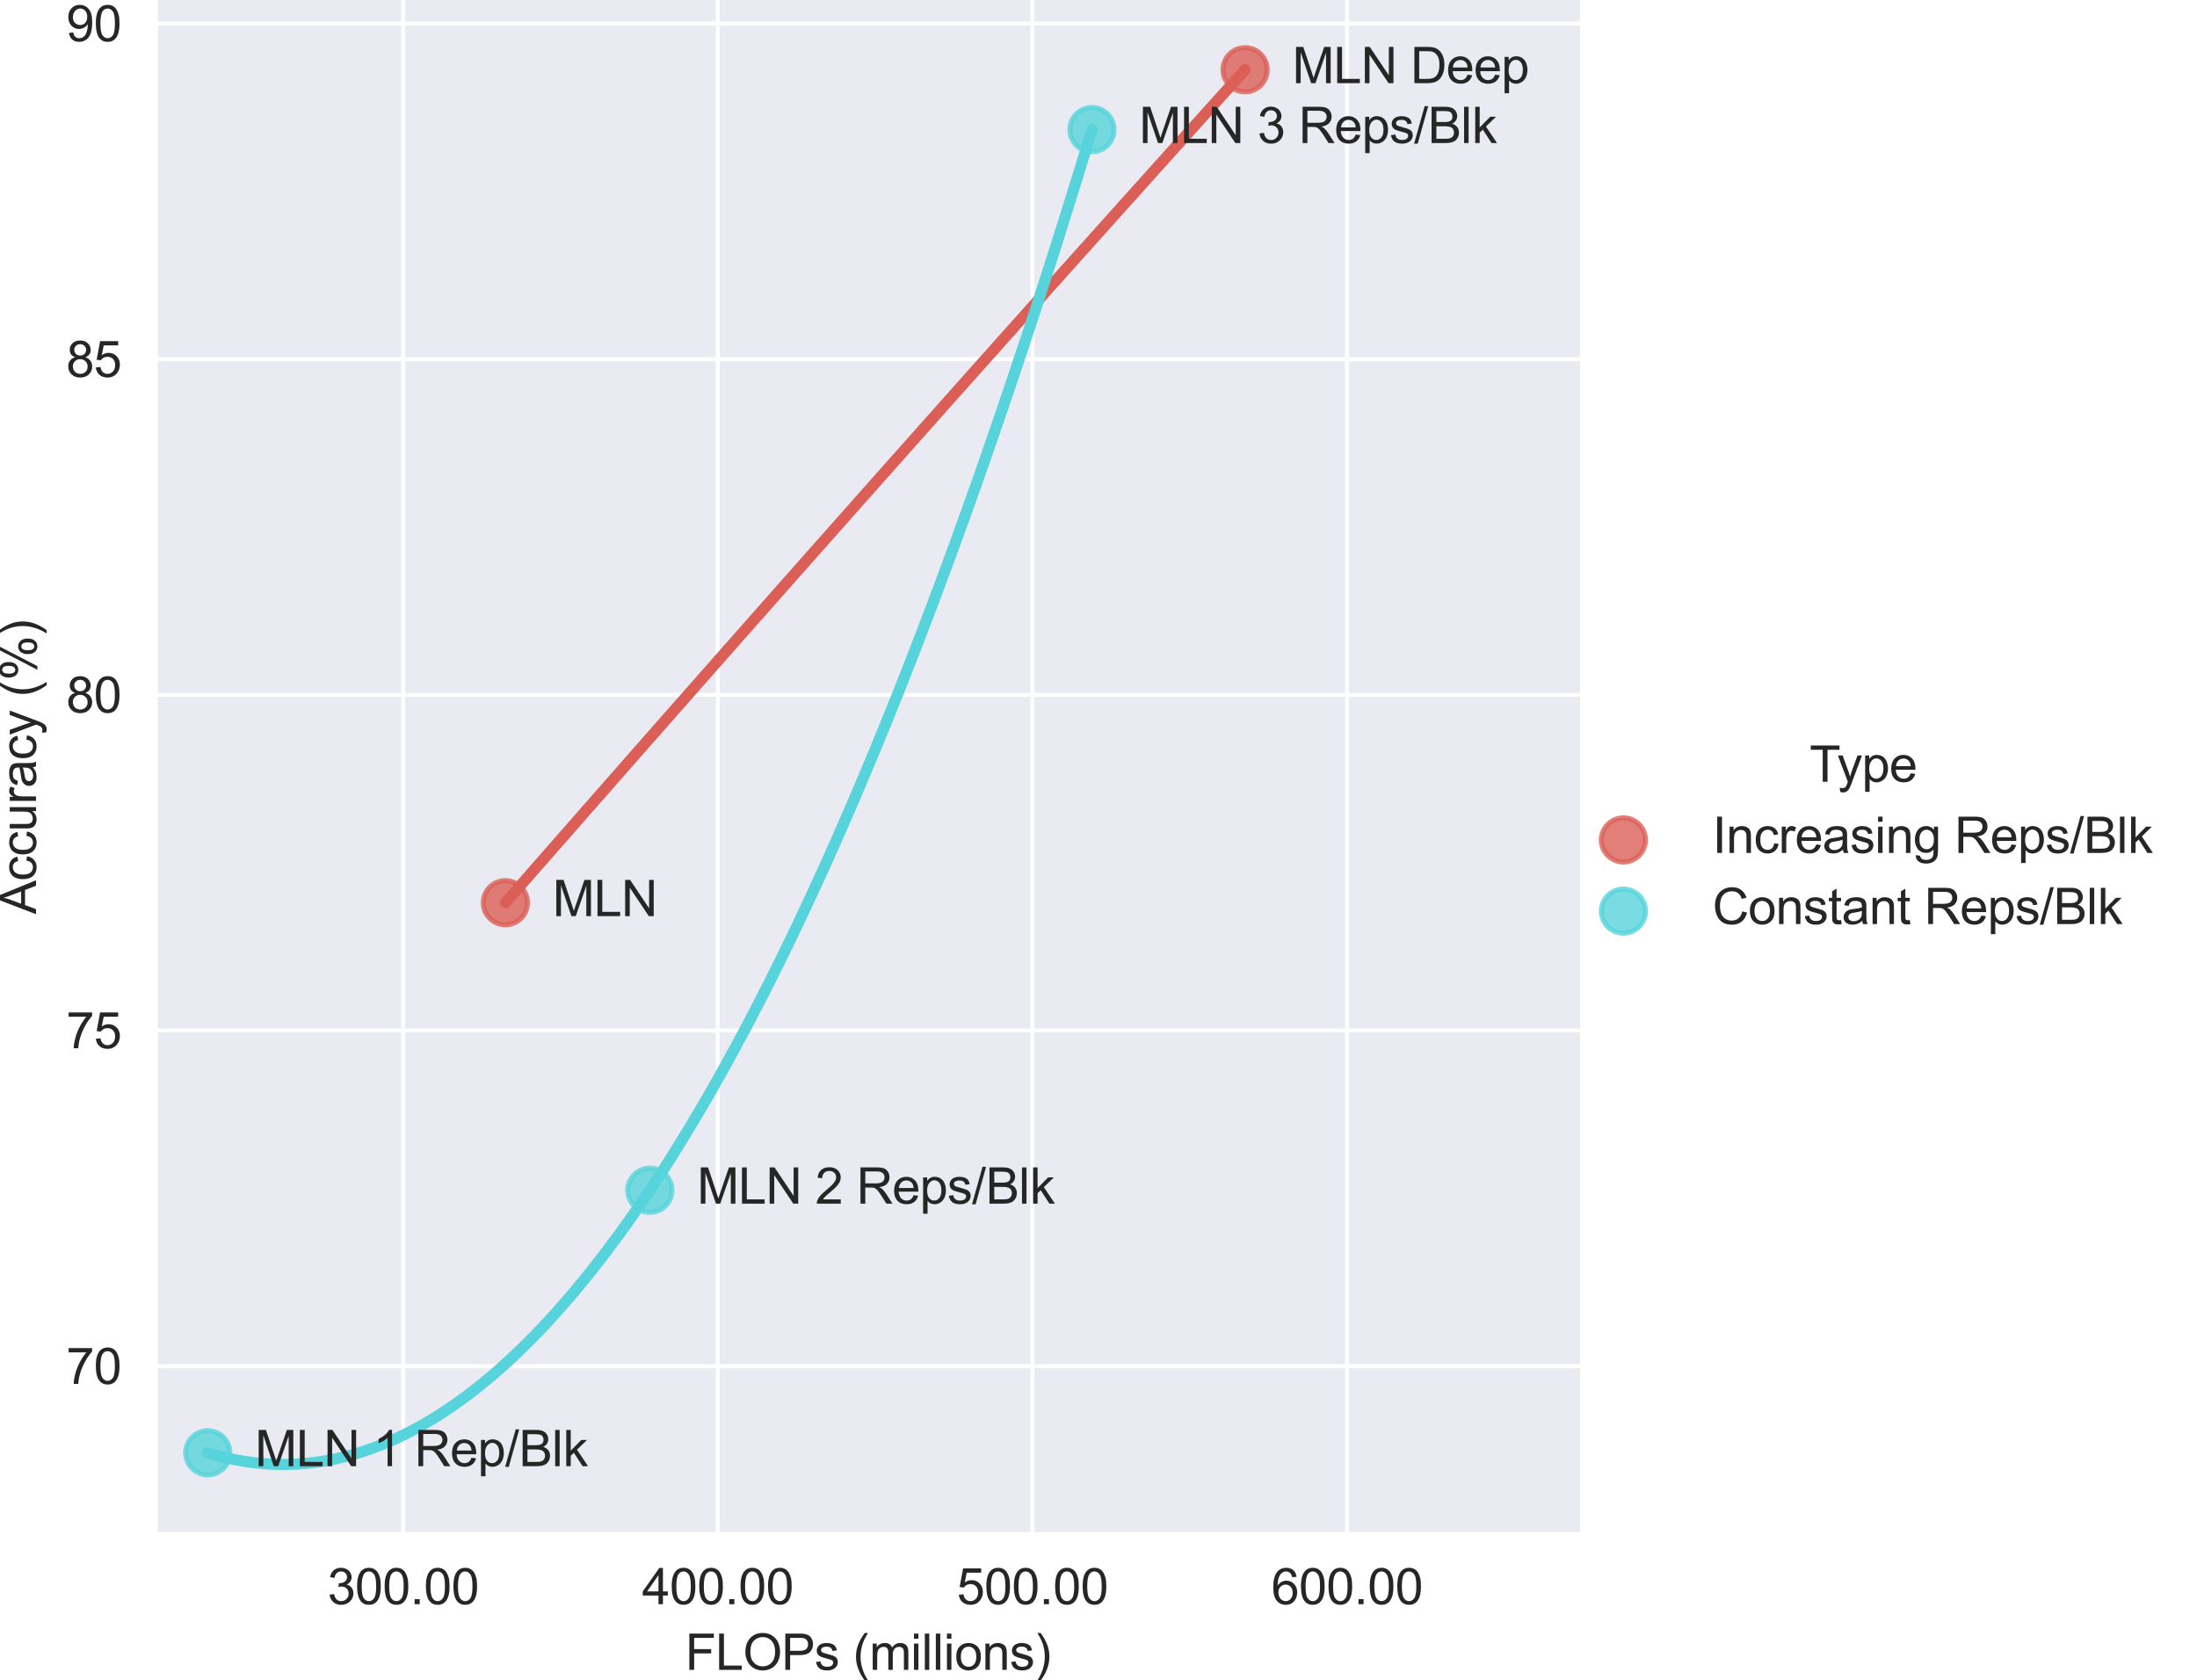 <svg xmlns="http://www.w3.org/2000/svg" xmlns:xlink="http://www.w3.org/1999/xlink" width="592.052" height="452.875" version="1.1" viewBox="0 0 444.039 339.656"><defs><style type="text/css">*{stroke-linejoin:round;stroke-linecap:butt}</style></defs><g id="figure_1"><g id="patch_1"><path d="M 0 339.656 L 444.039 339.656 L 444.039 0 L 0 0 z" style="fill:#fff"/></g><g id="axes_1"><g id="patch_2"><path d="M 31.506 310.12 L 319.361 310.12 L 319.361 0 L 31.506 0 z" style="fill:#eaeaf2"/></g><g id="matplotlib.axis_1"><g id="xtick_1"><g id="line2d_1"><path d="M 81.481 310.12 L 81.481 0" clip-path="url(#pcc477b2a98)" style="fill:none;stroke:#fff;stroke-width:.8;stroke-linecap:round"/></g><g id="text_1"><g style="fill:#262626" transform="translate(66.189 324.278) scale(0.1 -0.1)"><defs><path id="ArialMT-33" d="M 269 1209 L 831 1284 Q 928 806 1161 595 Q 1394 384 1728 384 Q 2125 384 2398 659 Q 2672 934 2672 1341 Q 2672 1728 2419 1979 Q 2166 2231 1775 2231 Q 1616 2231 1378 2169 L 1441 2663 Q 1497 2656 1531 2656 Q 1891 2656 2178 2843 Q 2466 3031 2466 3422 Q 2466 3731 2256 3934 Q 2047 4138 1716 4138 Q 1388 4138 1169 3931 Q 950 3725 888 3313 L 325 3413 Q 428 3978 793 4289 Q 1159 4600 1703 4600 Q 2078 4600 2393 4439 Q 2709 4278 2876 4000 Q 3044 3722 3044 3409 Q 3044 3113 2884 2869 Q 2725 2625 2413 2481 Q 2819 2388 3044 2092 Q 3269 1797 3269 1353 Q 3269 753 2831 336 Q 2394 -81 1725 -81 Q 1122 -81 723 278 Q 325 638 269 1209 z" transform="scale(0.016)"/><path id="ArialMT-30" d="M 266 2259 Q 266 3072 433 3567 Q 600 4063 929 4331 Q 1259 4600 1759 4600 Q 2128 4600 2406 4451 Q 2684 4303 2865 4023 Q 3047 3744 3150 3342 Q 3253 2941 3253 2259 Q 3253 1453 3087 958 Q 2922 463 2592 192 Q 2263 -78 1759 -78 Q 1097 -78 719 397 Q 266 969 266 2259 z M 844 2259 Q 844 1131 1108 757 Q 1372 384 1759 384 Q 2147 384 2411 759 Q 2675 1134 2675 2259 Q 2675 3391 2411 3762 Q 2147 4134 1753 4134 Q 1366 4134 1134 3806 Q 844 3388 844 2259 z" transform="scale(0.016)"/><path id="ArialMT-2e" d="M 581 0 L 581 641 L 1222 641 L 1222 0 L 581 0 z" transform="scale(0.016)"/></defs><use xlink:href="#ArialMT-33"/><use x="55.615" xlink:href="#ArialMT-30"/><use x="111.23" xlink:href="#ArialMT-30"/><use x="166.846" xlink:href="#ArialMT-2e"/><use x="194.629" xlink:href="#ArialMT-30"/><use x="250.244" xlink:href="#ArialMT-30"/></g></g></g><g id="xtick_2"><g id="line2d_2"><path d="M 145.07 310.12 L 145.07 0" clip-path="url(#pcc477b2a98)" style="fill:none;stroke:#fff;stroke-width:.8;stroke-linecap:round"/></g><g id="text_2"><g style="fill:#262626" transform="translate(129.778 324.278) scale(0.1 -0.1)"><defs><path id="ArialMT-34" d="M 2069 0 L 2069 1097 L 81 1097 L 81 1613 L 2172 4581 L 2631 4581 L 2631 1613 L 3250 1613 L 3250 1097 L 2631 1097 L 2631 0 L 2069 0 z M 2069 1613 L 2069 3678 L 634 1613 L 2069 1613 z" transform="scale(0.016)"/></defs><use xlink:href="#ArialMT-34"/><use x="55.615" xlink:href="#ArialMT-30"/><use x="111.23" xlink:href="#ArialMT-30"/><use x="166.846" xlink:href="#ArialMT-2e"/><use x="194.629" xlink:href="#ArialMT-30"/><use x="250.244" xlink:href="#ArialMT-30"/></g></g></g><g id="xtick_3"><g id="line2d_3"><path d="M 208.659 310.12 L 208.659 0" clip-path="url(#pcc477b2a98)" style="fill:none;stroke:#fff;stroke-width:.8;stroke-linecap:round"/></g><g id="text_3"><g style="fill:#262626" transform="translate(193.367 324.278) scale(0.1 -0.1)"><defs><path id="ArialMT-35" d="M 266 1200 L 856 1250 Q 922 819 1161 601 Q 1400 384 1738 384 Q 2144 384 2425 690 Q 2706 997 2706 1503 Q 2706 1984 2436 2262 Q 2166 2541 1728 2541 Q 1456 2541 1237 2417 Q 1019 2294 894 2097 L 366 2166 L 809 4519 L 3088 4519 L 3088 3981 L 1259 3981 L 1013 2750 Q 1425 3038 1878 3038 Q 2478 3038 2890 2622 Q 3303 2206 3303 1553 Q 3303 931 2941 478 Q 2500 -78 1738 -78 Q 1113 -78 717 272 Q 322 622 266 1200 z" transform="scale(0.016)"/></defs><use xlink:href="#ArialMT-35"/><use x="55.615" xlink:href="#ArialMT-30"/><use x="111.23" xlink:href="#ArialMT-30"/><use x="166.846" xlink:href="#ArialMT-2e"/><use x="194.629" xlink:href="#ArialMT-30"/><use x="250.244" xlink:href="#ArialMT-30"/></g></g></g><g id="xtick_4"><g id="line2d_4"><path d="M 272.247 310.12 L 272.247 0" clip-path="url(#pcc477b2a98)" style="fill:none;stroke:#fff;stroke-width:.8;stroke-linecap:round"/></g><g id="text_4"><g style="fill:#262626" transform="translate(256.956 324.278) scale(0.1 -0.1)"><defs><path id="ArialMT-36" d="M 3184 3459 L 2625 3416 Q 2550 3747 2413 3897 Q 2184 4138 1850 4138 Q 1581 4138 1378 3988 Q 1113 3794 959 3422 Q 806 3050 800 2363 Q 1003 2672 1297 2822 Q 1591 2972 1913 2972 Q 2475 2972 2870 2558 Q 3266 2144 3266 1488 Q 3266 1056 3080 686 Q 2894 316 2569 119 Q 2244 -78 1831 -78 Q 1128 -78 684 439 Q 241 956 241 2144 Q 241 3472 731 4075 Q 1159 4600 1884 4600 Q 2425 4600 2770 4297 Q 3116 3994 3184 3459 z M 888 1484 Q 888 1194 1011 928 Q 1134 663 1356 523 Q 1578 384 1822 384 Q 2178 384 2434 671 Q 2691 959 2691 1453 Q 2691 1928 2437 2201 Q 2184 2475 1800 2475 Q 1419 2475 1153 2201 Q 888 1928 888 1484 z" transform="scale(0.016)"/></defs><use xlink:href="#ArialMT-36"/><use x="55.615" xlink:href="#ArialMT-30"/><use x="111.23" xlink:href="#ArialMT-30"/><use x="166.846" xlink:href="#ArialMT-2e"/><use x="194.629" xlink:href="#ArialMT-30"/><use x="250.244" xlink:href="#ArialMT-30"/></g></g></g><g id="text_5"><g style="fill:#262626" transform="translate(138.487 337.551) scale(0.1 -0.1)"><defs><path id="ArialMT-46" d="M 525 0 L 525 4581 L 3616 4581 L 3616 4041 L 1131 4041 L 1131 2622 L 3281 2622 L 3281 2081 L 1131 2081 L 1131 0 L 525 0 z" transform="scale(0.016)"/><path id="ArialMT-4c" d="M 469 0 L 469 4581 L 1075 4581 L 1075 541 L 3331 541 L 3331 0 L 469 0 z" transform="scale(0.016)"/><path id="ArialMT-4f" d="M 309 2231 Q 309 3372 921 4017 Q 1534 4663 2503 4663 Q 3138 4663 3647 4359 Q 4156 4056 4423 3514 Q 4691 2972 4691 2284 Q 4691 1588 4409 1038 Q 4128 488 3612 205 Q 3097 -78 2500 -78 Q 1853 -78 1343 234 Q 834 547 571 1087 Q 309 1628 309 2231 z M 934 2222 Q 934 1394 1379 917 Q 1825 441 2497 441 Q 3181 441 3623 922 Q 4066 1403 4066 2288 Q 4066 2847 3877 3264 Q 3688 3681 3323 3911 Q 2959 4141 2506 4141 Q 1863 4141 1398 3698 Q 934 3256 934 2222 z" transform="scale(0.016)"/><path id="ArialMT-50" d="M 494 0 L 494 4581 L 2222 4581 Q 2678 4581 2919 4538 Q 3256 4481 3484 4323 Q 3713 4166 3852 3881 Q 3991 3597 3991 3256 Q 3991 2672 3619 2267 Q 3247 1863 2275 1863 L 1100 1863 L 1100 0 L 494 0 z M 1100 2403 L 2284 2403 Q 2872 2403 3119 2622 Q 3366 2841 3366 3238 Q 3366 3525 3220 3729 Q 3075 3934 2838 4000 Q 2684 4041 2272 4041 L 1100 4041 L 1100 2403 z" transform="scale(0.016)"/><path id="ArialMT-73" d="M 197 991 L 753 1078 Q 800 744 1014 566 Q 1228 388 1613 388 Q 2000 388 2187 545 Q 2375 703 2375 916 Q 2375 1106 2209 1216 Q 2094 1291 1634 1406 Q 1016 1563 777 1677 Q 538 1791 414 1992 Q 291 2194 291 2438 Q 291 2659 392 2848 Q 494 3038 669 3163 Q 800 3259 1026 3326 Q 1253 3394 1513 3394 Q 1903 3394 2198 3281 Q 2494 3169 2634 2976 Q 2775 2784 2828 2463 L 2278 2388 Q 2241 2644 2061 2787 Q 1881 2931 1553 2931 Q 1166 2931 1000 2803 Q 834 2675 834 2503 Q 834 2394 903 2306 Q 972 2216 1119 2156 Q 1203 2125 1616 2013 Q 2213 1853 2448 1751 Q 2684 1650 2818 1456 Q 2953 1263 2953 975 Q 2953 694 2789 445 Q 2625 197 2315 61 Q 2006 -75 1616 -75 Q 969 -75 630 194 Q 291 463 197 991 z" transform="scale(0.016)"/><path id="ArialMT-20" transform="scale(0.016)"/><path id="ArialMT-28" d="M 1497 -1347 Q 1031 -759 709 28 Q 388 816 388 1659 Q 388 2403 628 3084 Q 909 3875 1497 4659 L 1900 4659 Q 1522 4009 1400 3731 Q 1209 3300 1100 2831 Q 966 2247 966 1656 Q 966 153 1900 -1347 L 1497 -1347 z" transform="scale(0.016)"/><path id="ArialMT-6d" d="M 422 0 L 422 3319 L 925 3319 L 925 2853 Q 1081 3097 1340 3245 Q 1600 3394 1931 3394 Q 2300 3394 2536 3241 Q 2772 3088 2869 2813 Q 3263 3394 3894 3394 Q 4388 3394 4653 3120 Q 4919 2847 4919 2278 L 4919 0 L 4359 0 L 4359 2091 Q 4359 2428 4304 2576 Q 4250 2725 4106 2815 Q 3963 2906 3769 2906 Q 3419 2906 3187 2673 Q 2956 2441 2956 1928 L 2956 0 L 2394 0 L 2394 2156 Q 2394 2531 2256 2718 Q 2119 2906 1806 2906 Q 1569 2906 1367 2781 Q 1166 2656 1075 2415 Q 984 2175 984 1722 L 984 0 L 422 0 z" transform="scale(0.016)"/><path id="ArialMT-69" d="M 425 3934 L 425 4581 L 988 4581 L 988 3934 L 425 3934 z M 425 0 L 425 3319 L 988 3319 L 988 0 L 425 0 z" transform="scale(0.016)"/><path id="ArialMT-6c" d="M 409 0 L 409 4581 L 972 4581 L 972 0 L 409 0 z" transform="scale(0.016)"/><path id="ArialMT-6f" d="M 213 1659 Q 213 2581 725 3025 Q 1153 3394 1769 3394 Q 2453 3394 2887 2945 Q 3322 2497 3322 1706 Q 3322 1066 3130 698 Q 2938 331 2570 128 Q 2203 -75 1769 -75 Q 1072 -75 642 372 Q 213 819 213 1659 z M 791 1659 Q 791 1022 1069 705 Q 1347 388 1769 388 Q 2188 388 2466 706 Q 2744 1025 2744 1678 Q 2744 2294 2464 2611 Q 2184 2928 1769 2928 Q 1347 2928 1069 2612 Q 791 2297 791 1659 z" transform="scale(0.016)"/><path id="ArialMT-6e" d="M 422 0 L 422 3319 L 928 3319 L 928 2847 Q 1294 3394 1984 3394 Q 2284 3394 2536 3286 Q 2788 3178 2913 3003 Q 3038 2828 3088 2588 Q 3119 2431 3119 2041 L 3119 0 L 2556 0 L 2556 2019 Q 2556 2363 2490 2533 Q 2425 2703 2258 2804 Q 2091 2906 1866 2906 Q 1506 2906 1245 2678 Q 984 2450 984 1813 L 984 0 L 422 0 z" transform="scale(0.016)"/><path id="ArialMT-29" d="M 791 -1347 L 388 -1347 Q 1322 153 1322 1656 Q 1322 2244 1188 2822 Q 1081 3291 891 3722 Q 769 4003 388 4659 L 791 4659 Q 1378 3875 1659 3084 Q 1900 2403 1900 1659 Q 1900 816 1576 28 Q 1253 -759 791 -1347 z" transform="scale(0.016)"/></defs><use xlink:href="#ArialMT-46"/><use x="61.084" xlink:href="#ArialMT-4c"/><use x="116.699" xlink:href="#ArialMT-4f"/><use x="194.482" xlink:href="#ArialMT-50"/><use x="261.182" xlink:href="#ArialMT-73"/><use x="311.182" xlink:href="#ArialMT-20"/><use x="338.965" xlink:href="#ArialMT-28"/><use x="372.266" xlink:href="#ArialMT-6d"/><use x="455.566" xlink:href="#ArialMT-69"/><use x="477.783" xlink:href="#ArialMT-6c"/><use x="500" xlink:href="#ArialMT-6c"/><use x="522.217" xlink:href="#ArialMT-69"/><use x="544.434" xlink:href="#ArialMT-6f"/><use x="600.049" xlink:href="#ArialMT-6e"/><use x="655.664" xlink:href="#ArialMT-73"/><use x="705.664" xlink:href="#ArialMT-29"/></g></g></g><g id="matplotlib.axis_2"><g id="ytick_1"><g id="line2d_5"><path d="M 31.506 276.166 L 319.361 276.166" clip-path="url(#pcc477b2a98)" style="fill:none;stroke:#fff;stroke-width:.8;stroke-linecap:round"/></g><g id="text_6"><g style="fill:#262626" transform="translate(13.384 279.745) scale(0.1 -0.1)"><defs><path id="ArialMT-37" d="M 303 3981 L 303 4522 L 3269 4522 L 3269 4084 Q 2831 3619 2401 2847 Q 1972 2075 1738 1259 Q 1569 684 1522 0 L 944 0 Q 953 541 1156 1306 Q 1359 2072 1739 2783 Q 2119 3494 2547 3981 L 303 3981 z" transform="scale(0.016)"/></defs><use xlink:href="#ArialMT-37"/><use x="55.615" xlink:href="#ArialMT-30"/></g></g></g><g id="ytick_2"><g id="line2d_6"><path d="M 31.506 208.315 L 319.361 208.315" clip-path="url(#pcc477b2a98)" style="fill:none;stroke:#fff;stroke-width:.8;stroke-linecap:round"/></g><g id="text_7"><g style="fill:#262626" transform="translate(13.384 211.893) scale(0.1 -0.1)"><use xlink:href="#ArialMT-37"/><use x="55.615" xlink:href="#ArialMT-35"/></g></g></g><g id="ytick_3"><g id="line2d_7"><path d="M 31.506 140.463 L 319.361 140.463" clip-path="url(#pcc477b2a98)" style="fill:none;stroke:#fff;stroke-width:.8;stroke-linecap:round"/></g><g id="text_8"><g style="fill:#262626" transform="translate(13.384 144.042) scale(0.1 -0.1)"><defs><path id="ArialMT-38" d="M 1131 2484 Q 781 2613 612 2850 Q 444 3088 444 3419 Q 444 3919 803 4259 Q 1163 4600 1759 4600 Q 2359 4600 2725 4251 Q 3091 3903 3091 3403 Q 3091 3084 2923 2848 Q 2756 2613 2416 2484 Q 2838 2347 3058 2040 Q 3278 1734 3278 1309 Q 3278 722 2862 322 Q 2447 -78 1769 -78 Q 1091 -78 675 323 Q 259 725 259 1325 Q 259 1772 486 2073 Q 713 2375 1131 2484 z M 1019 3438 Q 1019 3113 1228 2906 Q 1438 2700 1772 2700 Q 2097 2700 2305 2904 Q 2513 3109 2513 3406 Q 2513 3716 2298 3927 Q 2084 4138 1766 4138 Q 1444 4138 1231 3931 Q 1019 3725 1019 3438 z M 838 1322 Q 838 1081 952 856 Q 1066 631 1291 507 Q 1516 384 1775 384 Q 2178 384 2440 643 Q 2703 903 2703 1303 Q 2703 1709 2433 1975 Q 2163 2241 1756 2241 Q 1359 2241 1098 1978 Q 838 1716 838 1322 z" transform="scale(0.016)"/></defs><use xlink:href="#ArialMT-38"/><use x="55.615" xlink:href="#ArialMT-30"/></g></g></g><g id="ytick_4"><g id="line2d_8"><path d="M 31.506 72.612 L 319.361 72.612" clip-path="url(#pcc477b2a98)" style="fill:none;stroke:#fff;stroke-width:.8;stroke-linecap:round"/></g><g id="text_9"><g style="fill:#262626" transform="translate(13.384 76.19) scale(0.1 -0.1)"><use xlink:href="#ArialMT-38"/><use x="55.615" xlink:href="#ArialMT-35"/></g></g></g><g id="ytick_5"><g id="line2d_9"><path d="M 31.506 4.76 L 319.361 4.76" clip-path="url(#pcc477b2a98)" style="fill:none;stroke:#fff;stroke-width:.8;stroke-linecap:round"/></g><g id="text_10"><g style="fill:#262626" transform="translate(13.384 8.339) scale(0.1 -0.1)"><defs><path id="ArialMT-39" d="M 350 1059 L 891 1109 Q 959 728 1153 556 Q 1347 384 1650 384 Q 1909 384 2104 503 Q 2300 622 2425 820 Q 2550 1019 2634 1356 Q 2719 1694 2719 2044 Q 2719 2081 2716 2156 Q 2547 1888 2255 1720 Q 1963 1553 1622 1553 Q 1053 1553 659 1965 Q 266 2378 266 3053 Q 266 3750 677 4175 Q 1088 4600 1706 4600 Q 2153 4600 2523 4359 Q 2894 4119 3086 3673 Q 3278 3228 3278 2384 Q 3278 1506 3087 986 Q 2897 466 2520 194 Q 2144 -78 1638 -78 Q 1100 -78 759 220 Q 419 519 350 1059 z M 2653 3081 Q 2653 3566 2395 3850 Q 2138 4134 1775 4134 Q 1400 4134 1122 3828 Q 844 3522 844 3034 Q 844 2597 1108 2323 Q 1372 2050 1759 2050 Q 2150 2050 2401 2323 Q 2653 2597 2653 3081 z" transform="scale(0.016)"/></defs><use xlink:href="#ArialMT-39"/><use x="55.615" xlink:href="#ArialMT-30"/></g></g></g><g id="text_11"><g style="fill:#262626" transform="translate(7.28 184.786) rotate(-90) scale(0.1 -0.1)"><defs><path id="ArialMT-41" d="M -9 0 L 1750 4581 L 2403 4581 L 4278 0 L 3588 0 L 3053 1388 L 1138 1388 L 634 0 L -9 0 z M 1313 1881 L 2866 1881 L 2388 3150 Q 2169 3728 2063 4100 Q 1975 3659 1816 3225 L 1313 1881 z" transform="scale(0.016)"/><path id="ArialMT-63" d="M 2588 1216 L 3141 1144 Q 3050 572 2676 248 Q 2303 -75 1759 -75 Q 1078 -75 664 370 Q 250 816 250 1647 Q 250 2184 428 2587 Q 606 2991 970 3192 Q 1334 3394 1763 3394 Q 2303 3394 2647 3120 Q 2991 2847 3088 2344 L 2541 2259 Q 2463 2594 2264 2762 Q 2066 2931 1784 2931 Q 1359 2931 1093 2626 Q 828 2322 828 1663 Q 828 994 1084 691 Q 1341 388 1753 388 Q 2084 388 2306 591 Q 2528 794 2588 1216 z" transform="scale(0.016)"/><path id="ArialMT-75" d="M 2597 0 L 2597 488 Q 2209 -75 1544 -75 Q 1250 -75 995 37 Q 741 150 617 320 Q 494 491 444 738 Q 409 903 409 1263 L 409 3319 L 972 3319 L 972 1478 Q 972 1038 1006 884 Q 1059 663 1231 536 Q 1403 409 1656 409 Q 1909 409 2131 539 Q 2353 669 2445 892 Q 2538 1116 2538 1541 L 2538 3319 L 3100 3319 L 3100 0 L 2597 0 z" transform="scale(0.016)"/><path id="ArialMT-72" d="M 416 0 L 416 3319 L 922 3319 L 922 2816 Q 1116 3169 1280 3281 Q 1444 3394 1641 3394 Q 1925 3394 2219 3213 L 2025 2691 Q 1819 2813 1613 2813 Q 1428 2813 1281 2702 Q 1134 2591 1072 2394 Q 978 2094 978 1738 L 978 0 L 416 0 z" transform="scale(0.016)"/><path id="ArialMT-61" d="M 2588 409 Q 2275 144 1986 34 Q 1697 -75 1366 -75 Q 819 -75 525 192 Q 231 459 231 875 Q 231 1119 342 1320 Q 453 1522 633 1644 Q 813 1766 1038 1828 Q 1203 1872 1538 1913 Q 2219 1994 2541 2106 Q 2544 2222 2544 2253 Q 2544 2597 2384 2738 Q 2169 2928 1744 2928 Q 1347 2928 1158 2789 Q 969 2650 878 2297 L 328 2372 Q 403 2725 575 2942 Q 747 3159 1072 3276 Q 1397 3394 1825 3394 Q 2250 3394 2515 3294 Q 2781 3194 2906 3042 Q 3031 2891 3081 2659 Q 3109 2516 3109 2141 L 3109 1391 Q 3109 606 3145 398 Q 3181 191 3288 0 L 2700 0 Q 2613 175 2588 409 z M 2541 1666 Q 2234 1541 1622 1453 Q 1275 1403 1131 1340 Q 988 1278 909 1158 Q 831 1038 831 891 Q 831 666 1001 516 Q 1172 366 1500 366 Q 1825 366 2078 508 Q 2331 650 2450 897 Q 2541 1088 2541 1459 L 2541 1666 z" transform="scale(0.016)"/><path id="ArialMT-79" d="M 397 -1278 L 334 -750 Q 519 -800 656 -800 Q 844 -800 956 -737 Q 1069 -675 1141 -563 Q 1194 -478 1313 -144 Q 1328 -97 1363 -6 L 103 3319 L 709 3319 L 1400 1397 Q 1534 1031 1641 628 Q 1738 1016 1872 1384 L 2581 3319 L 3144 3319 L 1881 -56 Q 1678 -603 1566 -809 Q 1416 -1088 1222 -1217 Q 1028 -1347 759 -1347 Q 597 -1347 397 -1278 z" transform="scale(0.016)"/><path id="ArialMT-25" d="M 372 3481 Q 372 3972 619 4315 Q 866 4659 1334 4659 Q 1766 4659 2048 4351 Q 2331 4044 2331 3447 Q 2331 2866 2045 2552 Q 1759 2238 1341 2238 Q 925 2238 648 2547 Q 372 2856 372 3481 z M 1350 4272 Q 1141 4272 1002 4090 Q 863 3909 863 3425 Q 863 2984 1003 2804 Q 1144 2625 1350 2625 Q 1563 2625 1702 2806 Q 1841 2988 1841 3469 Q 1841 3913 1700 4092 Q 1559 4272 1350 4272 z M 1353 -169 L 3859 4659 L 4316 4659 L 1819 -169 L 1353 -169 z M 3334 1075 Q 3334 1569 3581 1911 Q 3828 2253 4300 2253 Q 4731 2253 5014 1945 Q 5297 1638 5297 1041 Q 5297 459 5011 145 Q 4725 -169 4303 -169 Q 3888 -169 3611 142 Q 3334 453 3334 1075 z M 4316 1866 Q 4103 1866 3964 1684 Q 3825 1503 3825 1019 Q 3825 581 3965 400 Q 4106 219 4313 219 Q 4528 219 4667 400 Q 4806 581 4806 1063 Q 4806 1506 4665 1686 Q 4525 1866 4316 1866 z" transform="scale(0.016)"/></defs><use xlink:href="#ArialMT-41"/><use x="66.699" xlink:href="#ArialMT-63"/><use x="116.699" xlink:href="#ArialMT-63"/><use x="166.699" xlink:href="#ArialMT-75"/><use x="222.314" xlink:href="#ArialMT-72"/><use x="255.615" xlink:href="#ArialMT-61"/><use x="311.23" xlink:href="#ArialMT-63"/><use x="361.23" xlink:href="#ArialMT-79"/><use x="411.23" xlink:href="#ArialMT-20"/><use x="439.014" xlink:href="#ArialMT-28"/><use x="472.314" xlink:href="#ArialMT-25"/><use x="561.23" xlink:href="#ArialMT-29"/></g></g></g><g id="PathCollection_1"><defs><path id="m2921147acf" d="M 0 4.472 C 1.186 4.472 2.324 4.001 3.162 3.162 C 4.001 2.324 4.472 1.186 4.472 0 C 4.472 -1.186 4.001 -2.324 3.162 -3.162 C 2.324 -4.001 1.186 -4.472 0 -4.472 C -1.186 -4.472 -2.324 -4.001 -3.162 -3.162 C -4.001 -2.324 -4.472 -1.186 -4.472 0 C -4.472 1.186 -4.001 2.324 -3.162 3.162 C -2.324 4.001 -1.186 4.472 0 4.472 z" style="stroke:#db5f57;stroke-opacity:.8"/></defs><g clip-path="url(#pcc477b2a98)"><use x="102.142" y="182.477" xlink:href="#m2921147acf" style="fill:#db5f57;fill-opacity:.8;stroke:#db5f57;stroke-opacity:.8"/><use x="251.648" y="14.096" xlink:href="#m2921147acf" style="fill:#db5f57;fill-opacity:.8;stroke:#db5f57;stroke-opacity:.8"/></g></g><g id="PathCollection_2"><defs><path id="mb0ce3d6abd" d="M 0 4.472 C 1.186 4.472 2.324 4.001 3.162 3.162 C 4.001 2.324 4.472 1.186 4.472 0 C 4.472 -1.186 4.001 -2.324 3.162 -3.162 C 2.324 -4.001 1.186 -4.472 0 -4.472 C -1.186 -4.472 -2.324 -4.001 -3.162 -3.162 C -4.001 -2.324 -4.472 -1.186 -4.472 0 C -4.472 1.186 -4.001 2.324 -3.162 3.162 C -2.324 4.001 -1.186 4.472 0 4.472 z" style="stroke:#57d3db;stroke-opacity:.8"/></defs><g clip-path="url(#pcc477b2a98)"><use x="41.989" y="293.672" xlink:href="#mb0ce3d6abd" style="fill:#57d3db;fill-opacity:.8;stroke:#57d3db;stroke-opacity:.8"/><use x="131.343" y="240.598" xlink:href="#mb0ce3d6abd" style="fill:#57d3db;fill-opacity:.8;stroke:#57d3db;stroke-opacity:.8"/><use x="220.696" y="26.201" xlink:href="#mb0ce3d6abd" style="fill:#57d3db;fill-opacity:.8;stroke:#57d3db;stroke-opacity:.8"/></g></g><g id="line2d_10"><path d="M 102.142 182.477 L 103.652 180.75 L 105.162 179.024 L 106.672 177.298 L 108.182 175.573 L 109.693 173.849 L 111.203 172.125 L 112.713 170.402 L 114.223 168.679 L 115.733 166.956 L 117.243 165.234 L 118.753 163.513 L 120.264 161.792 L 121.774 160.072 L 123.284 158.352 L 124.794 156.633 L 126.304 154.914 L 127.814 153.196 L 129.325 151.479 L 130.835 149.761 L 132.345 148.045 L 133.855 146.329 L 135.365 144.613 L 136.875 142.898 L 138.386 141.184 L 139.896 139.47 L 141.406 137.756 L 142.916 136.043 L 144.426 134.331 L 145.936 132.619 L 147.447 130.908 L 148.957 129.197 L 150.467 127.487 L 151.977 125.777 L 153.487 124.068 L 154.997 122.359 L 156.508 120.651 L 158.018 118.943 L 159.528 117.236 L 161.038 115.529 L 162.548 113.823 L 164.058 112.118 L 165.569 110.413 L 167.079 108.708 L 168.589 107.004 L 170.099 105.301 L 171.609 103.598 L 173.119 101.896 L 174.63 100.194 L 176.14 98.492 L 177.65 96.792 L 179.16 95.091 L 180.67 93.392 L 182.18 91.692 L 183.69 89.994 L 185.201 88.295 L 186.711 86.598 L 188.221 84.901 L 189.731 83.204 L 191.241 81.508 L 192.751 79.812 L 194.262 78.117 L 195.772 76.423 L 197.282 74.729 L 198.792 73.035 L 200.302 71.343 L 201.812 69.65 L 203.323 67.958 L 204.833 66.267 L 206.343 64.576 L 207.853 62.886 L 209.363 61.196 L 210.873 59.507 L 212.384 57.818 L 213.894 56.13 L 215.404 54.442 L 216.914 52.755 L 218.424 51.069 L 219.934 49.382 L 221.445 47.697 L 222.955 46.012 L 224.465 44.327 L 225.975 42.643 L 227.485 40.96 L 228.995 39.277 L 230.506 37.595 L 232.016 35.913 L 233.526 34.231 L 235.036 32.551 L 236.546 30.87 L 238.056 29.191 L 239.567 27.511 L 241.077 25.833 L 242.587 24.154 L 244.097 22.477 L 245.607 20.8 L 247.117 19.123 L 248.628 17.447 L 250.138 15.771 L 251.648 14.096" clip-path="url(#pcc477b2a98)" style="fill:none;stroke:#db5f57;stroke-width:2.25;stroke-linecap:round"/></g><g id="line2d_11"><path d="M 41.989 293.672 L 43.794 294.196 L 45.599 294.655 L 47.405 295.048 L 49.21 295.374 L 51.015 295.635 L 52.82 295.831 L 54.625 295.96 L 56.43 296.024 L 58.235 296.021 L 60.04 295.953 L 61.846 295.819 L 63.651 295.619 L 65.456 295.354 L 67.261 295.022 L 69.066 294.625 L 70.871 294.162 L 72.676 293.633 L 74.481 293.038 L 76.287 292.377 L 78.092 291.651 L 79.897 290.858 L 81.702 290 L 83.507 289.076 L 85.312 288.086 L 87.117 287.03 L 88.922 285.909 L 90.728 284.721 L 92.533 283.468 L 94.338 282.149 L 96.143 280.764 L 97.948 279.313 L 99.753 277.797 L 101.558 276.214 L 103.363 274.566 L 105.169 272.852 L 106.974 271.072 L 108.779 269.226 L 110.584 267.314 L 112.389 265.337 L 114.194 263.294 L 115.999 261.185 L 117.804 259.01 L 119.61 256.769 L 121.415 254.462 L 123.22 252.089 L 125.025 249.651 L 126.83 247.147 L 128.635 244.577 L 130.44 241.941 L 132.245 239.239 L 134.051 236.472 L 135.856 233.638 L 137.661 230.739 L 139.466 227.774 L 141.271 224.743 L 143.076 221.646 L 144.881 218.484 L 146.686 215.255 L 148.492 211.961 L 150.297 208.601 L 152.102 205.175 L 153.907 201.683 L 155.712 198.125 L 157.517 194.502 L 159.322 190.813 L 161.127 187.057 L 162.933 183.236 L 164.738 179.35 L 166.543 175.397 L 168.348 171.378 L 170.153 167.294 L 171.958 163.144 L 173.763 158.928 L 175.568 154.646 L 177.374 150.298 L 179.179 145.885 L 180.984 141.405 L 182.789 136.86 L 184.594 132.249 L 186.399 127.572 L 188.204 122.829 L 190.009 118.021 L 191.815 113.146 L 193.62 108.206 L 195.425 103.2 L 197.23 98.128 L 199.035 92.99 L 200.84 87.786 L 202.645 82.517 L 204.45 77.182 L 206.256 71.781 L 208.061 66.314 L 209.866 60.781 L 211.671 55.182 L 213.476 49.518 L 215.281 43.787 L 217.086 37.991 L 218.891 32.129 L 220.696 26.201" clip-path="url(#pcc477b2a98)" style="fill:none;stroke:#57d3db;stroke-width:2.25;stroke-linecap:round"/></g><g id="patch_3"><path d="M 31.506 310.12 L 31.506 0" style="fill:none;stroke:#fff;stroke-width:.8;stroke-linejoin:miter;stroke-linecap:square"/></g><g id="patch_4"><path d="M 31.506 310.12 L 319.361 310.12" style="fill:none;stroke:#fff;stroke-width:.8;stroke-linejoin:miter;stroke-linecap:square"/></g><g id="text_12"><g style="fill:#262626" transform="translate(111.68 185.191) scale(0.1 -0.1)"><defs><path id="ArialMT-4d" d="M 475 0 L 475 4581 L 1388 4581 L 2472 1338 Q 2622 884 2691 659 Q 2769 909 2934 1394 L 4031 4581 L 4847 4581 L 4847 0 L 4263 0 L 4263 3834 L 2931 0 L 2384 0 L 1059 3900 L 1059 0 L 475 0 z" transform="scale(0.016)"/><path id="ArialMT-4e" d="M 488 0 L 488 4581 L 1109 4581 L 3516 984 L 3516 4581 L 4097 4581 L 4097 0 L 3475 0 L 1069 3600 L 1069 0 L 488 0 z" transform="scale(0.016)"/></defs><use xlink:href="#ArialMT-4d"/><use x="83.301" xlink:href="#ArialMT-4c"/><use x="138.916" xlink:href="#ArialMT-4e"/></g></g><g id="text_13"><g style="fill:#262626" transform="translate(51.528 296.386) scale(0.1 -0.1)"><defs><path id="ArialMT-31" d="M 2384 0 L 1822 0 L 1822 3584 Q 1619 3391 1289 3197 Q 959 3003 697 2906 L 697 3450 Q 1169 3672 1522 3987 Q 1875 4303 2022 4600 L 2384 4600 L 2384 0 z" transform="scale(0.016)"/><path id="ArialMT-52" d="M 503 0 L 503 4581 L 2534 4581 Q 3147 4581 3465 4457 Q 3784 4334 3975 4021 Q 4166 3709 4166 3331 Q 4166 2844 3850 2509 Q 3534 2175 2875 2084 Q 3116 1969 3241 1856 Q 3506 1613 3744 1247 L 4541 0 L 3778 0 L 3172 953 Q 2906 1366 2734 1584 Q 2563 1803 2427 1890 Q 2291 1978 2150 2013 Q 2047 2034 1813 2034 L 1109 2034 L 1109 0 L 503 0 z M 1109 2559 L 2413 2559 Q 2828 2559 3062 2645 Q 3297 2731 3419 2920 Q 3541 3109 3541 3331 Q 3541 3656 3305 3865 Q 3069 4075 2559 4075 L 1109 4075 L 1109 2559 z" transform="scale(0.016)"/><path id="ArialMT-65" d="M 2694 1069 L 3275 997 Q 3138 488 2766 206 Q 2394 -75 1816 -75 Q 1088 -75 661 373 Q 234 822 234 1631 Q 234 2469 665 2931 Q 1097 3394 1784 3394 Q 2450 3394 2872 2941 Q 3294 2488 3294 1666 Q 3294 1616 3291 1516 L 816 1516 Q 847 969 1125 678 Q 1403 388 1819 388 Q 2128 388 2347 550 Q 2566 713 2694 1069 z M 847 1978 L 2700 1978 Q 2663 2397 2488 2606 Q 2219 2931 1791 2931 Q 1403 2931 1139 2672 Q 875 2413 847 1978 z" transform="scale(0.016)"/><path id="ArialMT-70" d="M 422 -1272 L 422 3319 L 934 3319 L 934 2888 Q 1116 3141 1344 3267 Q 1572 3394 1897 3394 Q 2322 3394 2647 3175 Q 2972 2956 3137 2557 Q 3303 2159 3303 1684 Q 3303 1175 3120 767 Q 2938 359 2589 142 Q 2241 -75 1856 -75 Q 1575 -75 1351 44 Q 1128 163 984 344 L 984 -1272 L 422 -1272 z M 931 1641 Q 931 1000 1190 694 Q 1450 388 1819 388 Q 2194 388 2461 705 Q 2728 1022 2728 1688 Q 2728 2322 2467 2637 Q 2206 2953 1844 2953 Q 1484 2953 1207 2617 Q 931 2281 931 1641 z" transform="scale(0.016)"/><path id="ArialMT-2f" d="M 0 -78 L 1328 4659 L 1778 4659 L 453 -78 L 0 -78 z" transform="scale(0.016)"/><path id="ArialMT-42" d="M 469 0 L 469 4581 L 2188 4581 Q 2713 4581 3030 4442 Q 3347 4303 3526 4014 Q 3706 3725 3706 3409 Q 3706 3116 3547 2856 Q 3388 2597 3066 2438 Q 3481 2316 3704 2022 Q 3928 1728 3928 1328 Q 3928 1006 3792 729 Q 3656 453 3456 303 Q 3256 153 2954 76 Q 2653 0 2216 0 L 469 0 z M 1075 2656 L 2066 2656 Q 2469 2656 2644 2709 Q 2875 2778 2992 2937 Q 3109 3097 3109 3338 Q 3109 3566 3000 3739 Q 2891 3913 2687 3977 Q 2484 4041 1991 4041 L 1075 4041 L 1075 2656 z M 1075 541 L 2216 541 Q 2509 541 2628 563 Q 2838 600 2978 687 Q 3119 775 3209 942 Q 3300 1109 3300 1328 Q 3300 1584 3169 1773 Q 3038 1963 2805 2039 Q 2572 2116 2134 2116 L 1075 2116 L 1075 541 z" transform="scale(0.016)"/><path id="ArialMT-6b" d="M 425 0 L 425 4581 L 988 4581 L 988 1969 L 2319 3319 L 3047 3319 L 1778 2088 L 3175 0 L 2481 0 L 1384 1697 L 988 1316 L 988 0 L 425 0 z" transform="scale(0.016)"/></defs><use xlink:href="#ArialMT-4d"/><use x="83.301" xlink:href="#ArialMT-4c"/><use x="138.916" xlink:href="#ArialMT-4e"/><use x="211.133" xlink:href="#ArialMT-20"/><use x="238.916" xlink:href="#ArialMT-31"/><use x="294.531" xlink:href="#ArialMT-20"/><use x="322.314" xlink:href="#ArialMT-52"/><use x="394.531" xlink:href="#ArialMT-65"/><use x="450.146" xlink:href="#ArialMT-70"/><use x="505.762" xlink:href="#ArialMT-2f"/><use x="533.545" xlink:href="#ArialMT-42"/><use x="600.244" xlink:href="#ArialMT-6c"/><use x="622.461" xlink:href="#ArialMT-6b"/></g></g><g id="text_14"><g style="fill:#262626" transform="translate(140.881 243.312) scale(0.1 -0.1)"><defs><path id="ArialMT-32" d="M 3222 541 L 3222 0 L 194 0 Q 188 203 259 391 Q 375 700 629 1000 Q 884 1300 1366 1694 Q 2113 2306 2375 2664 Q 2638 3022 2638 3341 Q 2638 3675 2398 3904 Q 2159 4134 1775 4134 Q 1369 4134 1125 3890 Q 881 3647 878 3216 L 300 3275 Q 359 3922 746 4261 Q 1134 4600 1788 4600 Q 2447 4600 2831 4234 Q 3216 3869 3216 3328 Q 3216 3053 3103 2787 Q 2991 2522 2730 2228 Q 2469 1934 1863 1422 Q 1356 997 1212 845 Q 1069 694 975 541 L 3222 541 z" transform="scale(0.016)"/></defs><use xlink:href="#ArialMT-4d"/><use x="83.301" xlink:href="#ArialMT-4c"/><use x="138.916" xlink:href="#ArialMT-4e"/><use x="211.133" xlink:href="#ArialMT-20"/><use x="238.916" xlink:href="#ArialMT-32"/><use x="294.531" xlink:href="#ArialMT-20"/><use x="322.314" xlink:href="#ArialMT-52"/><use x="394.531" xlink:href="#ArialMT-65"/><use x="450.146" xlink:href="#ArialMT-70"/><use x="505.762" xlink:href="#ArialMT-73"/><use x="555.762" xlink:href="#ArialMT-2f"/><use x="583.545" xlink:href="#ArialMT-42"/><use x="650.244" xlink:href="#ArialMT-6c"/><use x="672.461" xlink:href="#ArialMT-6b"/></g></g><g id="text_15"><g style="fill:#262626" transform="translate(230.235 28.915) scale(0.1 -0.1)"><use xlink:href="#ArialMT-4d"/><use x="83.301" xlink:href="#ArialMT-4c"/><use x="138.916" xlink:href="#ArialMT-4e"/><use x="211.133" xlink:href="#ArialMT-20"/><use x="238.916" xlink:href="#ArialMT-33"/><use x="294.531" xlink:href="#ArialMT-20"/><use x="322.314" xlink:href="#ArialMT-52"/><use x="394.531" xlink:href="#ArialMT-65"/><use x="450.146" xlink:href="#ArialMT-70"/><use x="505.762" xlink:href="#ArialMT-73"/><use x="555.762" xlink:href="#ArialMT-2f"/><use x="583.545" xlink:href="#ArialMT-42"/><use x="650.244" xlink:href="#ArialMT-6c"/><use x="672.461" xlink:href="#ArialMT-6b"/></g></g><g id="text_16"><g style="fill:#262626" transform="translate(261.186 16.81) scale(0.1 -0.1)"><defs><path id="ArialMT-44" d="M 494 0 L 494 4581 L 2072 4581 Q 2606 4581 2888 4516 Q 3281 4425 3559 4188 Q 3922 3881 4101 3404 Q 4281 2928 4281 2316 Q 4281 1794 4159 1391 Q 4038 988 3847 723 Q 3656 459 3429 307 Q 3203 156 2883 78 Q 2563 0 2147 0 L 494 0 z M 1100 541 L 2078 541 Q 2531 541 2789 625 Q 3047 709 3200 863 Q 3416 1078 3536 1442 Q 3656 1806 3656 2325 Q 3656 3044 3420 3430 Q 3184 3816 2847 3947 Q 2603 4041 2063 4041 L 1100 4041 L 1100 541 z" transform="scale(0.016)"/></defs><use xlink:href="#ArialMT-4d"/><use x="83.301" xlink:href="#ArialMT-4c"/><use x="138.916" xlink:href="#ArialMT-4e"/><use x="211.133" xlink:href="#ArialMT-20"/><use x="238.916" xlink:href="#ArialMT-44"/><use x="311.133" xlink:href="#ArialMT-65"/><use x="366.748" xlink:href="#ArialMT-65"/><use x="422.363" xlink:href="#ArialMT-70"/></g></g></g><g id="legend_1"><g id="text_17"><g style="fill:#262626" transform="translate(365.736 158.029) scale(0.1 -0.1)"><defs><path id="ArialMT-54" d="M 1659 0 L 1659 4041 L 150 4041 L 150 4581 L 3781 4581 L 3781 4041 L 2266 4041 L 2266 0 L 1659 0 z" transform="scale(0.016)"/></defs><use xlink:href="#ArialMT-54"/><use x="55.584" xlink:href="#ArialMT-79"/><use x="105.584" xlink:href="#ArialMT-70"/><use x="161.199" xlink:href="#ArialMT-65"/></g></g><g id="PathCollection_3"><g><use x="328.113" y="169.788" xlink:href="#m2921147acf" style="fill:#db5f57;fill-opacity:.8;stroke:#db5f57;stroke-opacity:.8"/></g></g><g id="text_18"><g style="fill:#262626" transform="translate(346.113 172.413) scale(0.1 -0.1)"><defs><path id="ArialMT-49" d="M 597 0 L 597 4581 L 1203 4581 L 1203 0 L 597 0 z" transform="scale(0.016)"/><path id="ArialMT-67" d="M 319 -275 L 866 -356 Q 900 -609 1056 -725 Q 1266 -881 1628 -881 Q 2019 -881 2231 -725 Q 2444 -569 2519 -288 Q 2563 -116 2559 434 Q 2191 0 1641 0 Q 956 0 581 494 Q 206 988 206 1678 Q 206 2153 378 2554 Q 550 2956 876 3175 Q 1203 3394 1644 3394 Q 2231 3394 2613 2919 L 2613 3319 L 3131 3319 L 3131 450 Q 3131 -325 2973 -648 Q 2816 -972 2473 -1159 Q 2131 -1347 1631 -1347 Q 1038 -1347 672 -1080 Q 306 -813 319 -275 z M 784 1719 Q 784 1066 1043 766 Q 1303 466 1694 466 Q 2081 466 2343 764 Q 2606 1063 2606 1700 Q 2606 2309 2336 2618 Q 2066 2928 1684 2928 Q 1309 2928 1046 2623 Q 784 2319 784 1719 z" transform="scale(0.016)"/></defs><use xlink:href="#ArialMT-49"/><use x="27.783" xlink:href="#ArialMT-6e"/><use x="83.398" xlink:href="#ArialMT-63"/><use x="133.398" xlink:href="#ArialMT-72"/><use x="166.699" xlink:href="#ArialMT-65"/><use x="222.314" xlink:href="#ArialMT-61"/><use x="277.93" xlink:href="#ArialMT-73"/><use x="327.93" xlink:href="#ArialMT-69"/><use x="350.146" xlink:href="#ArialMT-6e"/><use x="405.762" xlink:href="#ArialMT-67"/><use x="461.377" xlink:href="#ArialMT-20"/><use x="489.16" xlink:href="#ArialMT-52"/><use x="561.377" xlink:href="#ArialMT-65"/><use x="616.992" xlink:href="#ArialMT-70"/><use x="672.607" xlink:href="#ArialMT-73"/><use x="722.607" xlink:href="#ArialMT-2f"/><use x="750.391" xlink:href="#ArialMT-42"/><use x="817.09" xlink:href="#ArialMT-6c"/><use x="839.307" xlink:href="#ArialMT-6b"/></g></g><g id="PathCollection_4"><g><use x="328.113" y="184.173" xlink:href="#mb0ce3d6abd" style="fill:#57d3db;fill-opacity:.8;stroke:#57d3db;stroke-opacity:.8"/></g></g><g id="text_19"><g style="fill:#262626" transform="translate(346.113 186.798) scale(0.1 -0.1)"><defs><path id="ArialMT-43" d="M 3763 1606 L 4369 1453 Q 4178 706 3683 314 Q 3188 -78 2472 -78 Q 1731 -78 1267 223 Q 803 525 561 1097 Q 319 1669 319 2325 Q 319 3041 592 3573 Q 866 4106 1370 4382 Q 1875 4659 2481 4659 Q 3169 4659 3637 4309 Q 4106 3959 4291 3325 L 3694 3184 Q 3534 3684 3231 3912 Q 2928 4141 2469 4141 Q 1941 4141 1586 3887 Q 1231 3634 1087 3207 Q 944 2781 944 2328 Q 944 1744 1114 1308 Q 1284 872 1643 656 Q 2003 441 2422 441 Q 2931 441 3284 734 Q 3638 1028 3763 1606 z" transform="scale(0.016)"/><path id="ArialMT-74" d="M 1650 503 L 1731 6 Q 1494 -44 1306 -44 Q 1000 -44 831 53 Q 663 150 594 308 Q 525 466 525 972 L 525 2881 L 113 2881 L 113 3319 L 525 3319 L 525 4141 L 1084 4478 L 1084 3319 L 1650 3319 L 1650 2881 L 1084 2881 L 1084 941 Q 1084 700 1114 631 Q 1144 563 1211 522 Q 1278 481 1403 481 Q 1497 481 1650 503 z" transform="scale(0.016)"/></defs><use xlink:href="#ArialMT-43"/><use x="72.217" xlink:href="#ArialMT-6f"/><use x="127.832" xlink:href="#ArialMT-6e"/><use x="183.447" xlink:href="#ArialMT-73"/><use x="233.447" xlink:href="#ArialMT-74"/><use x="261.23" xlink:href="#ArialMT-61"/><use x="316.846" xlink:href="#ArialMT-6e"/><use x="372.461" xlink:href="#ArialMT-74"/><use x="400.244" xlink:href="#ArialMT-20"/><use x="428.027" xlink:href="#ArialMT-52"/><use x="500.244" xlink:href="#ArialMT-65"/><use x="555.859" xlink:href="#ArialMT-70"/><use x="611.475" xlink:href="#ArialMT-73"/><use x="661.475" xlink:href="#ArialMT-2f"/><use x="689.258" xlink:href="#ArialMT-42"/><use x="755.957" xlink:href="#ArialMT-6c"/><use x="778.174" xlink:href="#ArialMT-6b"/></g></g></g></g><defs><clipPath id="pcc477b2a98"><rect width="287.855" height="310.12" x="31.506" y="0"/></clipPath></defs></svg>